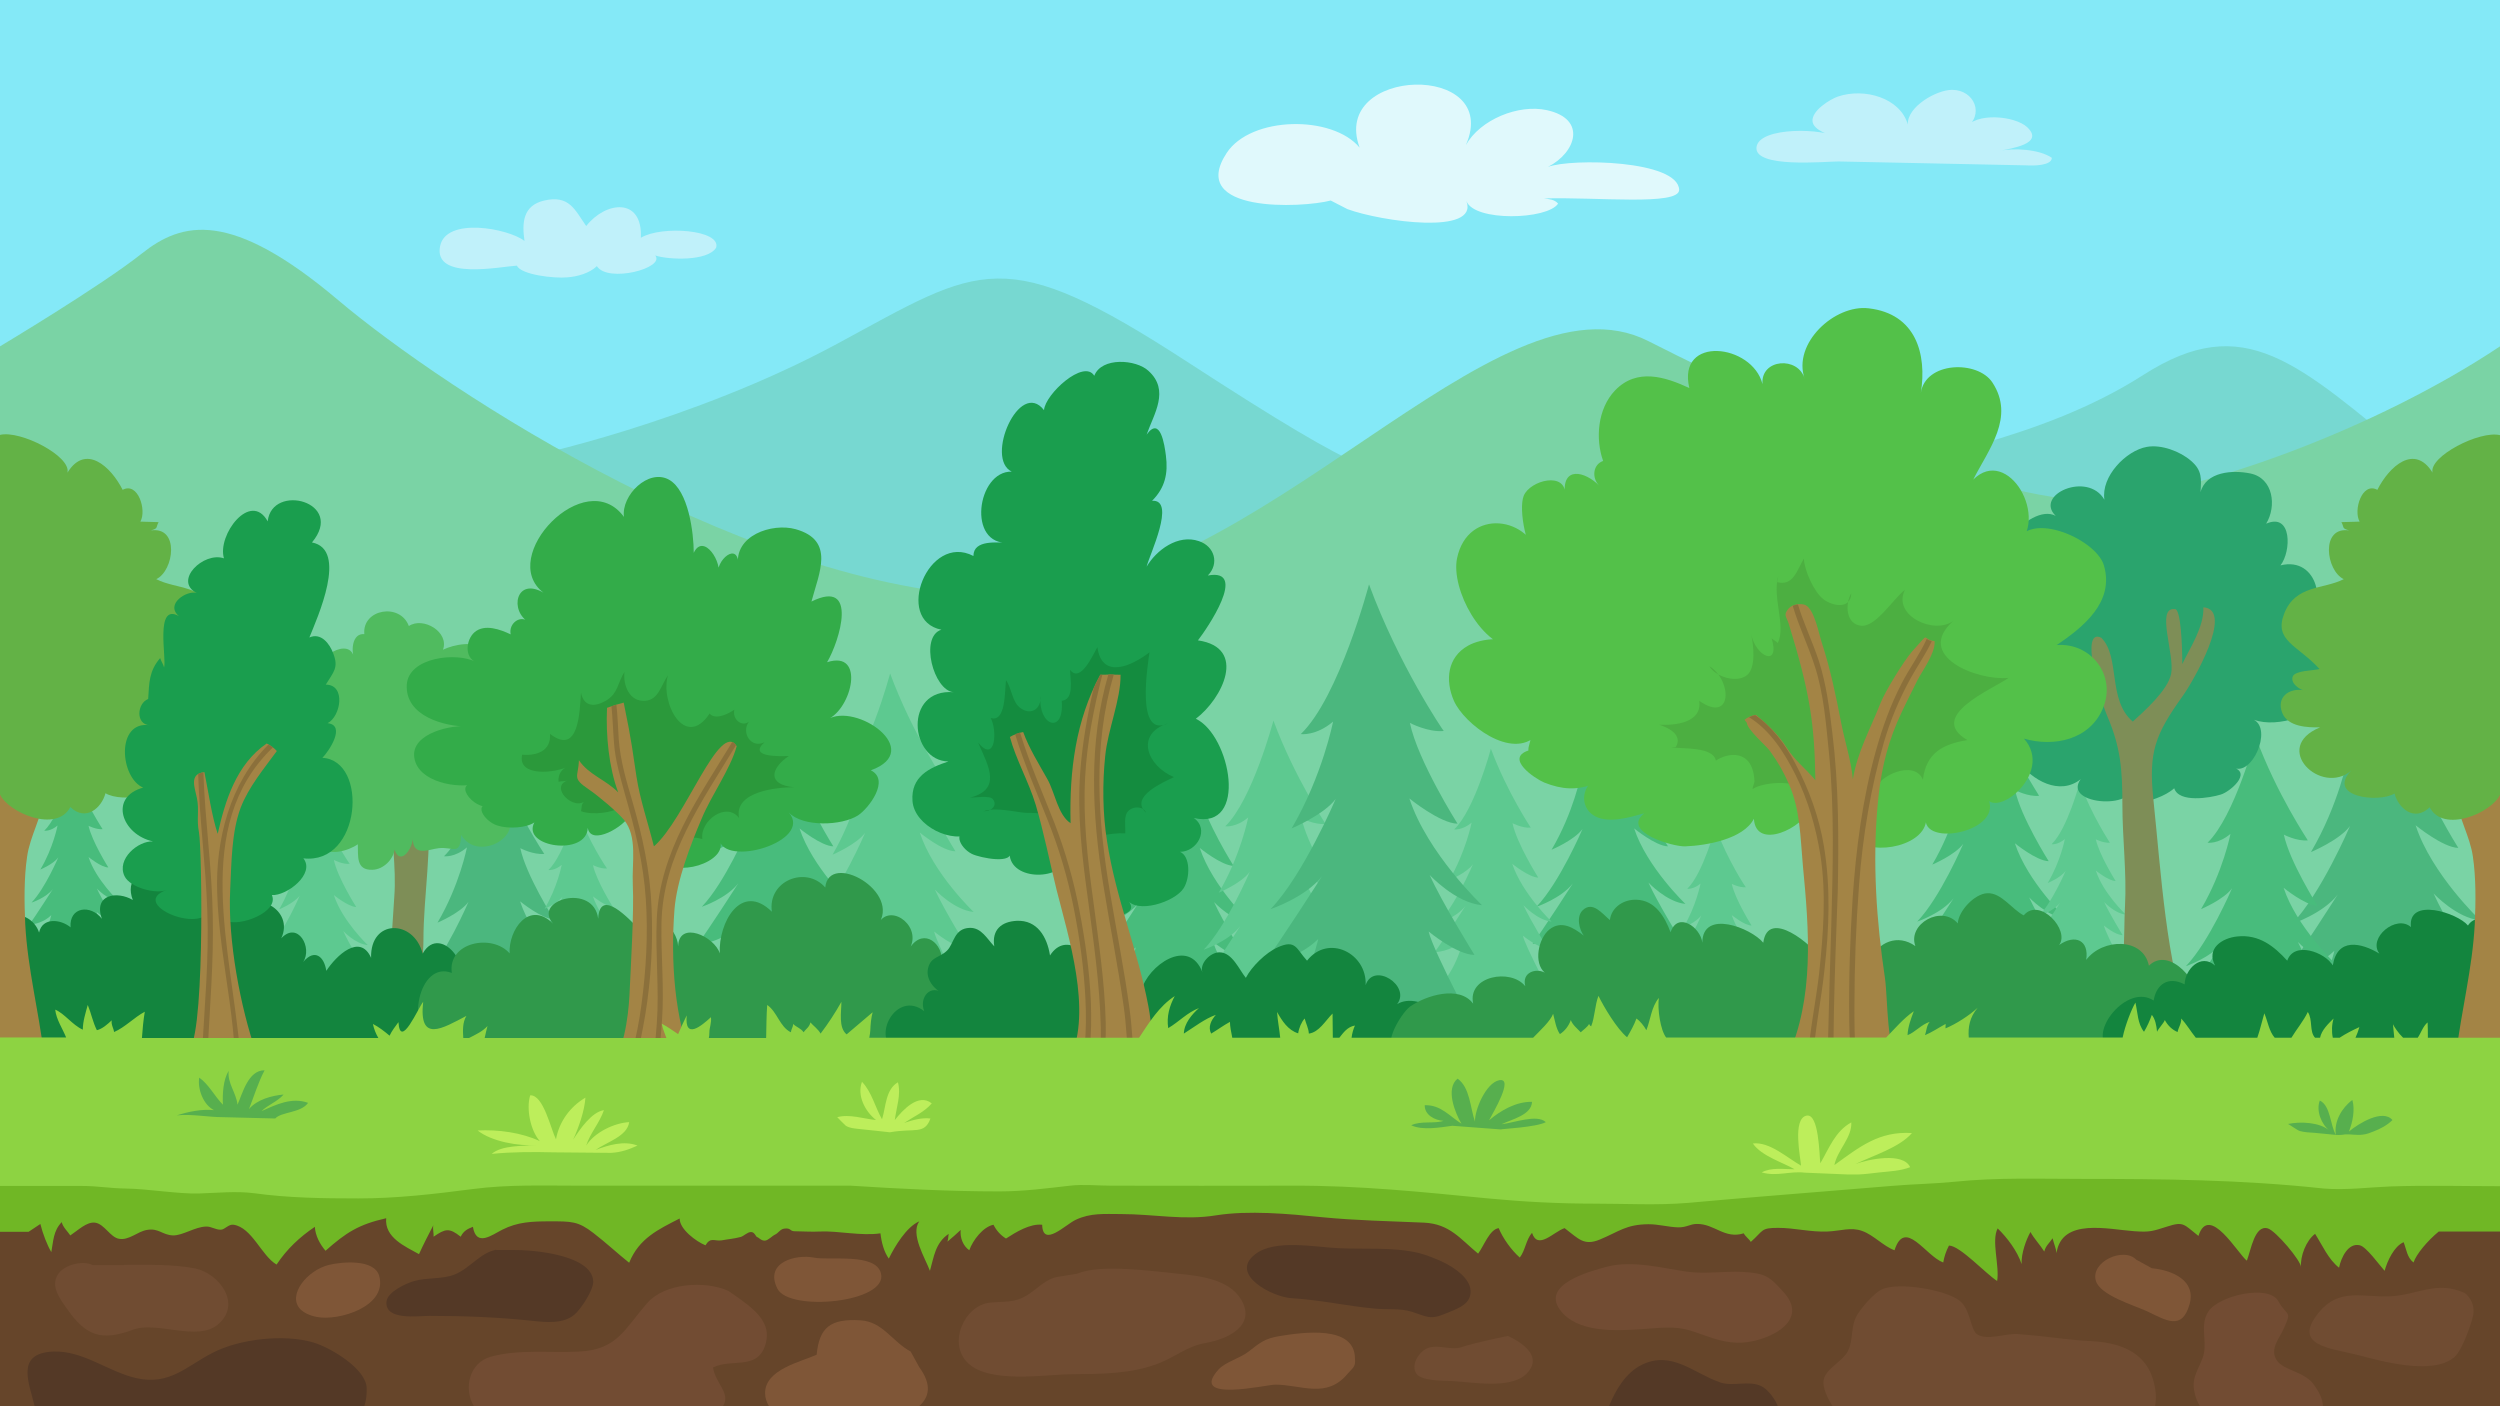 <?xml version="1.0" encoding="utf-8"?>
<!-- Generator: Adobe Illustrator 16.0.0, SVG Export Plug-In . SVG Version: 6.00 Build 0)  -->
<!DOCTYPE svg PUBLIC "-//W3C//DTD SVG 1.1//EN" "http://www.w3.org/Graphics/SVG/1.1/DTD/svg11.dtd">
<svg version="1.1" id="Layer_3" xmlns:x="http://ns.adobe.com/Extensibility/1.0/" xmlns:i="http://ns.adobe.com/AdobeIllustrator/10.0/" xmlns:graph="http://ns.adobe.com/Graphs/1.0/"
	 xmlns="http://www.w3.org/2000/svg" xmlns:xlink="http://www.w3.org/1999/xlink" xmlns:a="http://ns.adobe.com/AdobeSVGViewerExtensions/3.0/"
	 x="0px" y="0px" width="960px" height="540px" viewBox="0 0 960 540" style="enable-background:new 0 0 960 540;"
	 xml:space="preserve">
<rect style="fill:#84E9F7;" width="960" height="540"/>
<g>
	<path style="fill:#E0F9FC;" d="M511,77c-11,2.9-55.1,4.9-40-18.2c9.3-14.3,40.7-14.7,51.1-2.1c-11.5-31.2,54.8-33,40.8-1
		c5.5-9.8,20.2-15.8,31.1-13.4c15.5,3.4,11.2,16.3,0.4,21.8c9.1-3.4,50-2.6,50.4,8.8c0,6.2-31.6,2.7-51.9,3.3c2.1,0.3,4.1,0.4,5.4,2
		c-4.1,6.2-32.2,7-35.2-1c4.9,13.2-32.6,7.9-45.7,3.1L511,77z"/>
	<path style="fill:#C0F1FA;" d="M706,62c-5.2,0-32.5,2.7-31.5-5.5c1-8.1,26.8-7.2,31-3.6c-2.6-1-9.2-2.7-9.5-6.4
		c-0.3-4,6.6-8.3,9.7-9.4c10.2-3.5,24,0.5,26.9,10.7c-0.3-6.9,11.1-13.3,17-13.3c8.6,0,12.7,9.7,5,14.9c3.7-6.4,19.2-5,23.9-0.5
		c6.7,6.4-6.4,8.1-10.9,9.1c5.6-1.3,15.5-0.7,20.3,2.6c0,3-6.9,3.1-9.9,2.9L706,62z"/>
	<path style="fill:#C0F1FA;" d="M198.5,102c-6,0.3-32.2,5.9-29.5-7.5c2.3-11.3,26.1-6.8,32.4-2c-1-7-0.6-13.6,7.6-15.5
		c9.6-2.2,11.7,3.5,16.1,9.8c7.4-9.5,21.7-11.2,21,4.5c7.9-4.8,30.9-3.1,28.9,3.8c-3.2,5.3-18.3,4.7-23.4,3
		c4,4.8-18.2,10.7-22.4,4.1c-2.8,2.7-7.4,4-11.3,4.3C212.8,107,200,105.5,198.5,102L198.5,102z"/>
</g>
<g>
	<path style="fill:#77D8D1;" d="M199.2,176c2.8,0,66.8-14,122.3-44S385,92.9,456,139s75.2,44.7,102.2,48s101.2,10.9,139.1,0
		s86.7-18,125.7-43s59.1-4.7,104.1,32.2l5,222.3l-735.8,2.8L199.2,176z"/>
	<path style="fill:#7AD3A5;" d="M960,540V133c-48,32-115,55.9-152,58.9S692,161,633,131s-149,98-245.3,98S171,150,129.8,115.2
		S70,85,54.4,97.4S0,133,0,133v407H960z"/>
</g>
<g>
	<path style="fill:#4BB77E;" d="M913.9,243.8c0,0-10.2,38.5-23.3,51.2c0,0,5.1,0.7,11-4.3c0,0-3.5,18.3-14.2,36.5c0,0,11-4.6,15-10
		c0,0-11.1,26-22.3,37.6c0,0,12-4,17.6-11.3c0,0-15.1,23.6-19.5,29.3c0,0,10,0.2,18.2-7.7c0,0-5,22.9-19.6,33.2
		c0,0,12.3,7.8,22.1,13l54.5-8.8c0,0-17.9-33.5-19.3-40c0,0,9.5,7.9,15.7,8c0,0-11.3-18.3-15.3-27.4c0,0,8.9,9.5,17.9,10.3
		c0,0-18.7-17.7-24.8-36.5c0,0,10.5,8.6,16.4,8.7c0,0-13.6-21.5-16.3-34.5c0,0,6.2,3.3,11.6,2.8
		C939.3,293.9,924.1,271.4,913.9,243.8z"/>
	<path style="fill:#5DC990;" d="M341.8,258.6c0,0-8.5,32.1-19.5,42.7c0,0,4.3,0.6,9.2-3.6c0,0-3,15.3-11.8,30.5
		c0,0,9.2-3.9,12.5-8.4c0,0-9.2,21.7-18.6,31.4c0,0,10-3.3,14.7-9.4c0,0-12.6,19.7-16.3,24.5c0,0,8.3,0.1,15.2-6.5
		c0,0-4.2,19.1-16.4,27.7c0,0,10.3,6.5,18.5,10.9l45.5-7.3c0,0-14.9-28-16.1-33.4c0,0,8,6.6,13.1,6.7c0,0-9.4-15.2-12.8-22.8
		c0,0,7.4,7.9,14.9,8.6c0,0-15.6-14.8-20.7-30.5c0,0,8.7,7.2,13.7,7.2c0,0-11.4-18-13.6-28.8c0,0,5.2,2.8,9.6,2.3
		C363,300.4,350.3,281.6,341.8,258.6z"/>
	<path style="fill:#48BC7C;" d="M450,267.7c0,0-8.1,30.5-18.5,40.6c0,0,4.1,0.6,8.8-3.4c0,0-2.8,14.5-11.3,28.9c0,0,8.8-3.7,11.9-8
		c0,0-8.8,20.6-17.7,29.9c0,0,9.5-3.2,14-9c0,0-12,18.7-15.5,23.2c0,0,7.9,0.1,14.4-6.1c0,0-4,18.2-15.6,26.3c0,0,9.8,6.2,17.5,10.3
		l43.2-7c0,0-14.2-26.6-15.3-31.7c0,0,7.6,6.3,12.4,6.4c0,0-8.9-14.5-12.1-21.7c0,0,7,7.5,14.2,8.2c0,0-14.8-14.1-19.7-29
		c0,0,8.3,6.8,13,6.9c0,0-10.8-17.1-12.9-27.3c0,0,4.9,2.6,9.2,2.2C470.2,307.5,458.1,289.6,450,267.7z"/>
	<path style="fill:#5DC990;" d="M489,276.7c0,0-8.1,30.5-18.5,40.6c0,0,4.1,0.6,8.8-3.4c0,0-2.8,14.5-11.3,28.9c0,0,8.8-3.7,11.9-8
		c0,0-8.8,20.6-17.7,29.9c0,0,9.5-3.2,14-9c0,0-12,18.7-15.5,23.2c0,0,7.9,0.1,14.4-6.1c0,0-4,18.2-15.6,26.3c0,0,9.8,6.2,17.5,10.3
		l43.2-7c0,0-14.2-26.6-15.3-31.7c0,0,7.6,6.3,12.4,6.4c0,0-8.9-14.5-12.1-21.7c0,0,7,7.5,14.2,8.2c0,0-14.8-14.1-19.7-29
		c0,0,8.3,6.8,13,6.9c0,0-10.8-17.1-12.9-27.3c0,0,4.9,2.6,9.2,2.2C509.2,316.5,497.1,298.6,489,276.7z"/>
	<path style="fill:#48BC7C;" d="M616.8,260.2c0,0-8.1,30.5-18.5,40.6c0,0,4.1,0.6,8.8-3.4c0,0-2.8,14.5-11.3,28.9
		c0,0,8.8-3.7,11.9-8c0,0-8.8,20.6-17.7,29.9c0,0,9.5-3.2,14-9c0,0-12,18.7-15.5,23.2c0,0,7.9,0.1,14.4-6.1c0,0-4,18.2-15.6,26.3
		c0,0,9.8,6.2,17.5,10.3l43.2-7c0,0-14.2-26.6-15.3-31.7c0,0,7.6,6.3,12.4,6.4c0,0-8.9-14.5-12.1-21.7c0,0,7,7.5,14.2,8.2
		c0,0-14.8-14.1-19.7-29c0,0,8.3,6.8,13,6.9c0,0-10.8-17.1-12.9-27.3c0,0,4.9,2.6,9.2,2.2C636.9,300,624.9,282.1,616.8,260.2z"/>
	<path style="fill:#48BC7C;" d="M296.3,260.2c0,0-8.1,30.5-18.5,40.6c0,0,4.1,0.6,8.8-3.4c0,0-2.8,14.5-11.3,28.9
		c0,0,8.8-3.7,11.9-8c0,0-8.8,20.6-17.7,29.9c0,0,9.5-3.2,14-9c0,0-12,18.7-15.5,23.2c0,0,7.9,0.1,14.4-6.1c0,0-4,18.2-15.6,26.3
		c0,0,9.8,6.2,17.5,10.3l43.2-7c0,0-14.2-26.6-15.3-31.7c0,0,7.6,6.3,12.4,6.4c0,0-8.9-14.5-12.1-21.7c0,0,7,7.5,14.2,8.2
		c0,0-14.8-14.1-19.7-29c0,0,8.3,6.8,13,6.9c0,0-10.8-17.1-12.9-27.3c0,0,4.9,2.6,9.2,2.2C316.4,300,304.4,282.1,296.3,260.2z"/>
	<path style="fill:#48BC7C;" d="M763,265.9c0,0-8.1,30.5-18.5,40.6c0,0,4.1,0.6,8.8-3.4c0,0-2.8,14.5-11.3,28.9c0,0,8.8-3.7,11.9-8
		c0,0-8.8,20.6-17.7,29.9c0,0,9.5-3.2,14-9c0,0-12,18.7-15.5,23.2c0,0,7.9,0.1,14.4-6.1c0,0-4,18.2-15.6,26.3c0,0,9.8,6.2,17.5,10.3
		l43.2-7c0,0-14.2-26.6-15.3-31.7c0,0,7.6,6.3,12.4,6.4c0,0-8.9-14.5-12.1-21.7c0,0,7,7.5,14.2,8.2c0,0-14.8-14.1-19.7-29
		c0,0,8.3,6.8,13,6.9c0,0-10.8-17.1-12.9-27.3c0,0,4.9,2.6,9.2,2.2C783.2,305.6,771.1,287.7,763,265.9z"/>
	<path style="fill:#48BC7C;" d="M866.2,283c0,0-8.1,30.5-18.5,40.6c0,0,4.1,0.6,8.8-3.4c0,0-2.8,14.5-11.3,28.9c0,0,8.8-3.7,11.9-8
		c0,0-8.8,20.6-17.7,29.9c0,0,9.5-3.2,14-9c0,0-12,18.7-15.5,23.2c0,0,7.9,0.1,14.4-6.1c0,0-4,18.2-15.6,26.3c0,0,9.8,6.2,17.5,10.3
		l43.2-7c0,0-14.2-26.6-15.3-31.7c0,0,7.6,6.3,12.4,6.4c0,0-8.9-14.5-12.1-21.7c0,0,7,7.5,14.2,8.2c0,0-14.8-14.1-19.7-29
		c0,0,8.3,6.8,13,6.9c0,0-10.8-17.1-12.9-27.3c0,0,4.9,2.6,9.2,2.2C886.3,322.7,874.2,304.9,866.2,283z"/>
	<path style="fill:#4BB77E;" d="M189,288.2c0,0-8.1,30.5-18.5,40.6c0,0,4.1,0.6,8.8-3.4c0,0-2.8,14.5-11.3,28.9c0,0,8.8-3.7,11.9-8
		c0,0-8.8,20.6-17.7,29.9c0,0,9.5-3.2,14-9c0,0-12,18.7-15.5,23.2c0,0,7.9,0.1,14.4-6.1c0,0-4,18.2-15.6,26.3c0,0,9.8,6.2,17.5,10.3
		l43.2-7c0,0-14.2-26.6-15.3-31.7c0,0,7.6,6.3,12.4,6.4c0,0-8.9-14.5-12.1-21.7c0,0,7,7.5,14.2,8.2c0,0-14.8-14.1-19.7-29
		c0,0,8.3,6.8,13,6.9c0,0-10.8-17.1-12.9-27.3c0,0,4.9,2.6,9.2,2.2C209.1,328,197,310.1,189,288.2z"/>
	<path style="fill:#5DC990;" d="M121,305.6c0,0-5.3,20.2-12.2,26.8c0,0,2.7,0.4,5.8-2.3c0,0-1.9,9.6-7.4,19.1c0,0,5.8-2.4,7.9-5.3
		c0,0-5.8,13.6-11.7,19.8c0,0,6.3-2.1,9.2-5.9c0,0-7.9,12.4-10.3,15.4c0,0,5.2,0.1,9.5-4.1c0,0-2.6,12-10.3,17.4
		c0,0,6.5,4.1,11.6,6.8l28.6-4.6c0,0-9.4-17.6-10.1-21c0,0,5,4.1,8.2,4.2c0,0-5.9-9.6-8-14.4c0,0,4.6,5,9.4,5.4c0,0-9.8-9.3-13-19.2
		c0,0,5.5,4.5,8.6,4.6c0,0-7.2-11.3-8.6-18.1c0,0,3.3,1.8,6.1,1.5C134.3,331.9,126.3,320.1,121,305.6z"/>
	<path style="fill:#5DC990;" d="M572.5,287.5c0,0-6.2,23.4-14.1,31c0,0,3.1,0.4,6.7-2.6c0,0-2.2,11.1-8.6,22.1c0,0,6.7-2.8,9.1-6.1
		c0,0-6.7,15.8-13.5,22.8c0,0,7.3-2.4,10.7-6.9c0,0-9.2,14.3-11.9,17.8c0,0,6.1,0.1,11-4.7c0,0-3,13.9-11.9,20.1
		c0,0,7.5,4.7,13.4,7.9l33.1-5.3c0,0-10.9-20.3-11.7-24.3c0,0,5.8,4.8,9.5,4.9c0,0-6.8-11.1-9.3-16.6c0,0,5.4,5.8,10.8,6.3
		c0,0-11.3-10.8-15.1-22.2c0,0,6.4,5.2,10,5.3c0,0-8.3-13.1-9.9-20.9c0,0,3.8,2,7,1.7C587.9,317.9,578.7,304.2,572.5,287.5z"/>
	<path style="fill:#5DC990;" d="M658.7,317.6c0,0-4.7,17.8-10.8,23.7c0,0,2.4,0.3,5.1-2c0,0-1.6,8.5-6.6,16.9c0,0,5.1-2.1,6.9-4.7
		c0,0-5.1,12-10.3,17.4c0,0,5.6-1.8,8.2-5.2c0,0-7,10.9-9,13.6c0,0,4.6,0.1,8.4-3.6c0,0-2.3,10.6-9.1,15.4c0,0,5.7,3.6,10.2,6
		l25.3-4.1c0,0-8.3-15.5-8.9-18.5c0,0,4.4,3.7,7.2,3.7c0,0-5.2-8.5-7.1-12.7c0,0,4.1,4.4,8.3,4.8c0,0-8.7-8.2-11.5-16.9
		c0,0,4.9,4,7.6,4c0,0-6.3-10-7.6-16c0,0,2.9,1.5,5.4,1.3C670.4,340.8,663.4,330.4,658.7,317.6z"/>
	<path style="fill:#5DC990;" d="M221.4,310.4c0,0-4.7,17.8-10.8,23.7c0,0,2.4,0.3,5.1-2c0,0-1.6,8.5-6.6,16.9c0,0,5.1-2.1,6.9-4.7
		c0,0-5.1,12-10.3,17.4c0,0,5.6-1.8,8.2-5.2c0,0-7,10.9-9,13.6c0,0,4.6,0.1,8.4-3.6c0,0-2.3,10.6-9.1,15.4c0,0,5.7,3.6,10.2,6
		l25.3-4.1c0,0-8.3-15.5-8.9-18.5c0,0,4.4,3.7,7.2,3.7c0,0-5.2-8.5-7.1-12.7c0,0,4.1,4.4,8.3,4.8c0,0-8.7-8.2-11.5-16.9
		c0,0,4.9,4,7.6,4c0,0-6.3-10-7.6-16c0,0,2.9,1.5,5.4,1.3C233.1,333.6,226,323.2,221.4,310.4z"/>
	<path style="fill:#5DC990;" d="M798.6,300.5c0,0-4.7,17.8-10.8,23.7c0,0,2.4,0.3,5.1-2c0,0-1.6,8.5-6.6,16.9c0,0,5.1-2.1,6.9-4.7
		c0,0-5.1,12-10.3,17.4c0,0,5.6-1.8,8.2-5.2c0,0-7,10.9-9,13.6c0,0,4.6,0.1,8.4-3.6c0,0-2.3,10.6-9.1,15.4c0,0,5.7,3.6,10.2,6
		l25.2-4.1c0,0-8.3-15.5-8.9-18.5c0,0,4.4,3.7,7.2,3.7c0,0-5.2-8.5-7.1-12.7c0,0,4.1,4.4,8.3,4.8c0,0-8.7-8.2-11.5-16.9
		c0,0,4.9,4,7.6,4c0,0-6.3-10-7.6-16c0,0,2.9,1.5,5.4,1.3C810.3,323.7,803.3,313.3,798.6,300.5z"/>
	<path style="fill:#48BC7C;" d="M27.8,295.3c0,0-4.7,17.8-10.8,23.7c0,0,2.4,0.3,5.1-2c0,0-1.6,8.5-6.6,16.9c0,0,5.1-2.1,6.9-4.7
		c0,0-5.1,12-10.3,17.4c0,0,5.6-1.8,8.2-5.2c0,0-7,10.9-9,13.6c0,0,4.6,0.1,8.4-3.6c0,0-2.3,10.6-9.1,15.4c0,0,5.7,3.6,10.2,6
		l25.2-4.1c0,0-8.3-15.5-8.9-18.5c0,0,4.4,3.7,7.2,3.7c0,0-5.2-8.5-7.1-12.7c0,0,4.1,4.4,8.3,4.8c0,0-8.7-8.2-11.5-16.9
		c0,0,4.9,4,7.6,4c0,0-6.3-10-7.6-16c0,0,2.9,1.5,5.4,1.3C39.5,318.5,32.5,308,27.8,295.3z"/>
	<path style="fill:#4BB77E;" d="M525.7,224.4c0,0-11.4,43.2-26.2,57.5c0,0,5.8,0.8,12.4-4.8c0,0-4,20.6-15.9,41
		c0,0,12.4-5.2,16.9-11.3c0,0-12.4,29.2-25,42.3c0,0,13.5-4.5,19.8-12.7c0,0-17,26.5-21.9,32.9c0,0,11.2,0.2,20.4-8.7
		c0,0-5.6,25.7-22,37.3c0,0,13.8,8.8,24.8,14.6l61.2-9.9c0,0-20.1-37.6-21.6-44.9c0,0,10.7,8.9,17.6,9c0,0-12.7-20.5-17.2-30.7
		c0,0,9.9,10.7,20.1,11.6c0,0-21-19.9-27.9-41c0,0,11.8,9.6,18.5,9.7c0,0-15.3-24.2-18.3-38.7c0,0,7,3.7,13,3.1
		C554.2,280.6,537.1,255.4,525.7,224.4z"/>
</g>
<g>
	<path style="fill:#7E8E57;" d="M143.9,397.5c4.3-8.6,3-19.5,5.1-29c1.7-7.8,1.8-16.1,2.4-24c0.9-11.8-1.4-23.1-0.7-34.9
		c4.6-0.2,8.7-1.2,13.3-1c2.1,17.1-1.4,35.2-1.4,52.5c0,11-4.3,31.4,3,39.9L143.9,397.5z"/>
	<path style="fill:#50BB5F;" d="M125,316.5c-2.9-0.8-4.2,5.7-2.5,8.1c3.2,4.6,11.4,2.1,14.9-0.4c0.2,4.5-0.8,10,5.6,9.8
		c4.3-0.1,8.1-4.1,8.5-7.8c2.2,6.8,7.4-0.8,7-5c-0.3,8.3,6.1,4.9,10,4.5c5.6-0.6,8.2,3.1,8.6-5.1c6.5,11.1,26.1-0.5,16-9.5
		c3-2.3,5.1-6.1,4-10c-1.5-5.2-6.5-5.4-9.5-8.4c11.3-5,10-19.6-1.9-22.1c2.9-2,7.8-11.3,0.5-9.5c5.2-0.8,3.5-9.5,0.3-11.9
		c-4.2-3.2-12.1-1.8-16.4,0.3c2.5-6.8-7.6-12.8-13.1-9.1c-3.4-9.1-18-6.5-17.1,3.1c-4.7-0.4-5.1,6.3-3.9,9.4
		c-1.3-9.2-16,0.4-12.2,4.7c-5.2-0.1-11.2-0.1-14,5.1c-3.4,6.5,0.8,14.9,5.5,19.3c-12.9,1.4,3.8,14.1,5.6,18.1
		c-4.6,1.2-12.2,7.4-3.6,10.5c-2.8-0.1-8.7,3-3.8,5L125,316.5z"/>
</g>
<g>
	<path style="fill:#2AA46D;" d="M818,300c5.2,11.3-26.6,9.5-19-0.8c-16,12.8-42.7-22.8-19.5-29.6c-8.2-2.8-2.3-19.6,2.4-23.5
		c-6.3-2.9-16.2-3.4-18.3-11.7c-1.7-6.5,3.5-15.1,10.5-15c-15.6-1.3,5.1-26.8,15.3-21.3c-8.4-8.1,12.3-17.3,18.7-6.2
		c-1.4-8.9,8.3-18.9,16.3-20.3c5.5-1,12.8,1.7,17,5.4c4.3,3.7,3.9,6.9,3.6,12c2.1-7.9,12.3-8.6,19.1-7.2c8.9,1.8,10.2,12.6,6.1,19.3
		c10-4.4,9.7,10.7,5.5,16c14.4-3.6,18.8,16,8.5,23.6c10.8-2.2,14.3,18.5,10.8,25c-4.8,8.9-20.3,14-29.5,10.7
		c7.2,3.8-0.9,22.1-7.9,18.3c7.2,2.2-1.4,9.4-4.8,10.4c-4.1,1.3-16.1,3.3-17.9-2.4c0,0-4.1,3.9-12.1,5.2L818,300z"/>
	<path style="fill:#7E8E57;" d="M811,385c5.5-7.8,4.4-26.7,5-37c0.7-12.9-1-25.9-1-39c0-13.6-0.7-22.1-5.8-34
		c-3.1-7.4-10.6-34.2-2.3-30.1c7.4,7.4,2.3,23.9,12.1,32.2c4.2-3.9,13.4-11.9,14.7-18.3c1.5-7.3-5.9-25.6,1.3-24.9
		c2.5-0.7,3,14.5,3,21.1c2.8-6,8.4-14.2,8.1-21.8c12.1,0.9-4.2,28.9-7.9,34c-10.7,15-13.2,21.5-11.3,39.8c3,28.7,4.9,62.7,14,87
		l3.4,7h-39.8L811,385z"/>
</g>
<g>
	<path style="fill:#13853E;" d="M3.7,352.3c4.3-2.4,9.8,1,11.3,5.8c1.3-6,8.4-5.1,12.1-2c-0.6-7.9,7.7-8.9,12-3.3
		c-3.3-9.5,6-10.7,11.9-7.2c-5.9-15.4,22.7-18.2,27.5-4.1c7.7-5.9,13.6,1.1,13.2,9.3c5.8-9.8,21.5-1.5,16.3,9.5
		c6.4-6.8,12.1,3.7,8.4,9.1c4.5-5.3,8.1-2,8.9,3.4c3.8-5.8,12.9-14.6,17.2-5c-0.4-15,16.4-14.9,19.8-1.6
		c6.9-12.5,22.1,7.5,10.9,14.8c1.1-9.6,24.7,1.9,17.2,11.2c9.1-12.9,12.9,18,3.4,12.2l-183.1,2.6L3.7,352.3z"/>
	<path style="fill:#30994B;" d="M166.3,400.7c-10.7-5.7-5.6-32,7.2-27.1c-1.7-11.8,15.5-15.2,22.2-7.5c-0.5-8.9,7.4-20.6,16.7-11.4
		c-8.2-9.2,15.6-15.8,17.3-1.9c0.6-12.5,12.4,0.8,15.2,3.4c6-7.5,15.2-0.1,15.5,7.2c0.3-10.1,14-3.8,16,2.7
		c-0.6-11.8,8.2-27.6,20-16c-1.7-11.9,13.1-17.8,20.5-9.3c1.3-14.2,30,1.7,20,14.7c3.8-9.3,16.7-0.8,12.8,8c5.2-7.2,12.5-1.1,12,6
		c10.8-3.1,14.9,11.2,10,18.8c11.8-1.3,11.6,17.5,3.3,17.5L166.3,400.7z"/>
	<path style="fill:#13853E;" d="M344.3,403.7c-10.2-5-0.1-23.9,10.6-15.4c-2.1-5.3,2.5-10.7,7.4-6.7c-3.5-1.5-7-5.6-5.9-9.9
		c1.1-4.4,4.5-3.9,7.3-6.7c2.7-2.7,2.6-8.5,8.7-8.7c4.5-0.1,6.6,4.2,9.4,7.1c-1-6.4,2.8-9.5,8.6-9.8c7.9-0.4,11.7,6.2,12.8,13.3
		c6.3-9.8,17-0.1,17.4,8.7c3.8-9.9,14.5-0.1,17.7,4.7c2.4-9.4,18.2-20.8,23.5-6.8c-1.4-3.2,2.8-7.9,6.6-7.8c4.8,0.1,7.4,6.6,10,9.8
		c2.2-4.3,7.7-9.7,12.2-11.7c7-3.2,7.1,0.5,11.3,5.1c8.2-10.4,23.1-2.8,22.5,9.4c3-9.1,17.5,0.2,12.1,7.3c8.6-5.4,26.3,7.6,15.5,15
		c4.8-4.5,9.1,5,3.7,4.6L344.3,403.7z"/>
	<path style="fill:#30994B;" d="M539,403c-10.8,2-1-14.1,2.5-16.5c6-4.2,18.8-8.3,24.2-1.1c-2.3-10.6,14.4-13.7,20-6.7
		c-1.4-5.5,4.3-7,7.5-5.2c-4.4-3.7-2.5-13.2,1.8-16.6c4.6-3.6,9.2-0.7,13.2,2.4c-1.8-2.3-3-7.4-0.4-9.8c3.8-3.6,7.4,1.3,10.4,3.8
		c0.6-5,5.4-8,10.2-7.8c7.2,0.2,10.9,6.6,13.1,12.5c2.7-8.1,11.5-2,12.2,4c0-13,18.7-5.7,23.4,0c1.8-13.6,19.2,1.2,22.1,6.1
		c5.1-7.1,12.9-2.7,19,0.7c2.9-7.1,10.6-10.3,17.3-5.5c-3.1-8.5,10.1-16,16.3-8.7c0.2-4.7,6.4-11.4,11.3-11.6
		c5.4-0.3,9.5,6.2,14,8.5c6.1-7.2,17.9,5.7,13.6,11.4c6.1-4.3,11.6-1.9,10.4,5.7c6.2-8.3,21.9-8.8,24.1,2.3c0,0.5,0,0.5-0.1,0
		c8-8,20.3,6.8,19.4,15.3l-3.1,18L539,403z"/>
	<path style="fill:#13853E;" d="M809.7,402.3c-8-5.5,7-24.9,17.3-18.1c1-6.2,5.6-9.5,11.9-6.2c0.1-5.8,6.3-12.1,11.7-7.2
		c0.2,0.3,0.2,0.3,0,0c-3.5-6.5,2.6-10.6,8.5-11.2c8.4-0.9,14.2,3.8,19.2,9.3c2.6-7.6,14.4-3.3,17.5,1.8c1.7-10.7,10.8-8.8,17.9-4.5
		c-4.6-6,6.5-15.2,12.1-10.2c-1.3-11.7,18-5.4,21.9-0.6c1.8-2.9,5.6-3.5,7.8-0.9c-0.6,0.6-1.2,0.1-1.8,0.5l-3.8,51.9L809.7,402.3z"
		/>
</g>
<g>
	<path style="fill:#A38445;" d="M16.8,305.4c-5.7-2.9-9.4-8.8-16.8-11.3v109.3c5.6,0.4,11.1,0.9,16.8,1c-1.9-16-6.2-32.5-7.1-49.4
		c-0.4-8.5-0.5-17.9,0.7-26c1.1-8,5.8-15.4,6.6-23.6C16.9,305.4,16.8,305.4,16.8,305.4z"/>
	<path style="fill:#63B246;" d="M75.6,265c0.9-0.1,5-2.4,4-5.2c-0.9-2.4-8.3-2.3-10.3-2.9c8.4-9.2,17.6-10.8,13.6-21.2
		c-4.3-11.2-15.1-9.3-22.9-13.3c6.9-3.3,9-20.4-2.1-18.7c3-0.9,1.8-1,3-3.2c-2.3-0.1-4.7-0.1-7-0.2c2.5-4.3-0.9-15.4-6.8-12.2
		c-4.6-9.1-14.3-17.8-21.2-6.6C27.4,175.2,7.8,165.1,0,167v138.1c3.3,7,21.8,14.9,27,4.8c6,5.8,12.1,0.2,13.5-5.3
		c6.2,3.8,26.3,1.2,16.6-8.8c11.6,9.9,30.9-8.8,12-16.6c4.9,0.1,12.3-0.2,14.5-5.5C86,267.7,81,264.2,75.6,265z"/>
</g>
<g>
	<path style="fill:#A38445;" d="M943.2,305.4c5.7-2.9,9.4-8.8,16.8-11.3v109.3c-5.6,0.4-11.1,0.9-16.8,1c1.9-16,6.2-32.5,7.1-49.4
		c0.4-8.5,0.5-17.9-0.7-26c-1.1-8-5.8-15.4-6.6-23.6C943.1,305.4,943.2,305.4,943.2,305.4z"/>
	<path style="fill:#63B246;" d="M884.4,265c-0.9-0.1-5-2.4-4-5.2c0.9-2.4,8.3-2.3,10.3-2.9c-8.4-9.2-17.6-10.8-13.6-21.2
		c4.3-11.2,15.1-9.3,22.9-13.3c-6.9-3.3-9-20.4,2.1-18.7c-3-0.9-1.8-1-3-3.2c2.3-0.1,4.7-0.1,7-0.2c-2.5-4.3,0.9-15.4,6.8-12.2
		c4.6-9.1,14.3-17.8,21.2-6.6c-1.5-6.2,18.1-16.3,25.9-14.4v138.1c-3.3,7-21.8,14.9-27,4.8c-6,5.8-12.1,0.2-13.5-5.3
		c-6.2,3.8-26.3,1.2-16.6-8.8c-11.6,9.9-30.9-8.8-12-16.6c-4.9,0.1-12.3-0.2-14.5-5.5C874,267.7,879,264.2,884.4,265z"/>
</g>
<g>
	<path style="fill:#1A9E4E;" d="M81,345.7c2,15.7-33.3,1.7-16.9-4c-4,1.8-14.2-0.8-16.3-5.3c-3.1-6.5,5.2-13.6,11-13.3
		c-11.9-2.5-17.3-17-3.7-20.7c0.5,0,0.5,0,0,0.1c-9.1-3.7-10.7-25.9,2.4-24c-5.5-0.3-4.9-8.4-0.6-10.1c0.4-6.2,0.3-10.7,4.6-15.7
		c0.3,1.1,1.3,2.5,1.5,3.6c1.1-3-3.7-25.1,5.7-19.7c-5.4-4.6,3-10,6.8-8.9c-9-4.7,2.7-16,10.5-13.3c-2.7-8.9,10.2-26.1,16.8-14.2
		c1.6-14.9,30-7.5,17,8.1c14,2.7,2,29-1,36.5c4.4-2,7.8,2.3,9.2,6.2c2.1,5.4,0.1,7-2.9,11.9c7.8,0,5.8,12.2,0.7,14.8
		c7.2,0.8,0.5,10.8-2,13.3c17.8,1,14.9,41.2-7.3,38.6c4.7,6-6.5,14.5-12.1,14.1c2.9,6.5-12.4,12.3-17.4,9.9L81,345.7z"/>
	<g>
		<path style="fill:#A38445;" d="M91.7,404.3c-0.4,0.3,7.7,1.3,6.7,0c-6.1-17.5-11-43.4-10-62.7c0.5-10.4,0.5-22,4-31.4
			c3-7.9,9-15.1,13.9-21.8c-0.8-1-2.7-2.4-3.9-2.9c-11.7,8-16,22.2-18.8,34.7c-2.3-6.9-3.6-16.3-5.1-23.7c-6.1,0.6-3.6,6.2-2.9,9.9
			c1,4.8-0.2,8.2,0.8,13.2c1.2,6,2.4,84.2-4.7,84L91.7,404.3z"/>
		<g>
			<path style="fill:#8B703B;" d="M83.4,342.9c0.4,13.8,2.8,27.6,4.7,41.3c0.9,6.7,1.7,13.4,2.1,20.1l1.5,0
				c-0.1,0.1,0.1,0.1,0.5,0.2c-3.2-39.4-18.9-87.3,12.6-117.5c-0.6-0.4-1.1-0.8-1.7-1.1C88.3,300.6,82.7,322.5,83.4,342.9z"/>
			<path style="fill:#8B703B;" d="M79.7,403.9c0.9-17.4,2.4-34.8,2-52.3c-0.3-18.4-3-36.6-3.6-55c-0.8,0.1-1.5,0.3-2,0.6
				c0.5,17.5,2.9,34.9,3.5,52.4c0.7,18.1-1,36.2-2,54.2L79.7,403.9z"/>
		</g>
	</g>
</g>
<g>
	<path style="fill:#33AC49;" d="M241.7,313c-1.6,4.2-14.8,12.1-16,4.9c-0.4,11-25.6,7.5-20.5-2.1c-3,2.1-9.8,2.6-14.2,1.2
		c-5.2-1.6-10.1-9.4-1.2-8c-6.5,4.1-17-9-7-8c-6.9,1.9-22.2-0.5-23.7-10c-1.5-9.6,15-12.9,20.6-12c-8.9,0-24.1-3.9-23.5-16
		c0.6-10.7,19.3-12.7,26.5-8.8c-4.4-1.8-3.8-8.5-0.5-11.4c3.9-3.4,10.1-1,13.9,0.8c-0.9-4.4,4.1-7.9,7.2-4.5
		c-7.9-4.4-5.2-17.7,5.4-11.5c-17.9-13.7,16.1-49.4,30.9-29.1c-1.1-8.3,9.4-18.7,17.3-14.3c7.5,4.2,9.5,20.5,9.5,28.1
		c3.7-7.9,11.4,3.8,9.3,9.2c-1.3-6.5,8.3-14.2,7.8-4c-1.9-11.9,13-16.8,22-14.3c15.3,4.3,9,16.8,6.1,27.8c18.1-9,10.9,15,6,23.3
		c14.8-4.8,9.6,17.9,0.1,22c11-6.8,37.7,11.9,16.7,19.5c7.5,3.7-0.8,14.6-4.9,17.3c-6.2,4-21.2,4.6-26.6-1.1
		c9.6,11.1-25.4,21.5-26.8,10c5,9.2-19.2,15.9-20.6,7.1L241.7,313z"/>
	<path style="fill:#2B993B;" d="M237.7,310.3c-2.6,1.6-10,2.9-14.6,1.2c0.5-2.2-0.2-2.7,2-4.3c-4.5,4.8-14.6-5.2-6.9-7.6
		c-1.2,0.5-2.6,0.3-3.7,0.6c-0.3-2.8,1.1-5,3.7-5.9c-4.6,2.5-19.6,4.3-17.7-4.5c5.5,0.5,11.2-1.4,10.7-8
		c11.1,8.6,11.4-8.5,11.9-15.8c1.2,5.7,5.5,5.4,9.5,3.1c4.8-2.8,4.5-6.8,7.2-11.1c-0.6,5.1,1.9,11.6,8,11.1c5.1-0.4,6-5.9,8.7-9.8
		c-3.1,10.4,6.5,28.9,16,14.7c2,2.5,6.8,0.4,9.5-1.5c0.2-0.3,0.2-0.3,0,0c-0.9,3.7,2.9,6.8,5.6,4.6c-3.1,4.2,0.8,10.5,6,7.9
		c-6.6,5.9,6,5.4,9.3,5.3c-6.9,4.7-8.5,11,2,12c-6.6,0-23.1,1.6-21.1,11.8c-4.9-6.4-15.1,1.1-14.1,8.1c-5-1.5-10,0-13.2,4.1l-6,6.8
		L237.7,310.3z"/>
	<g>
		<path style="fill:#A38445;" d="M233,409.9c6.5-3.8,8.3-20,8.7-27.5c0.5-10.9,1.8-32.2,1.3-42.7c-0.4-8.5,1.9-18.4-3.4-24.9
			c-2.6-3.1-10-9.3-13.4-11.6c-6.8-4.6-4.1-4.6-3.9-11.3c3.7,5.6,10.5,7.6,15.1,12.4c-3.6-9.6-4.8-22-4.3-32.5
			c2.1-0.8,4.4-1.5,6.4-2c3.3,15.9,3.5,19.5,4.9,28.4c1.4,9,4.4,17.6,6.7,26.8c11.9-10.2,25.2-48.6,31.8-38.5
			c-2.4,8.8-9.7,18.8-13.4,27.7c-4.4,10.3-9.6,23.9-10.5,35c-1.5,19.7-0.1,42,7.3,59.8c0.2,0.4,1.1,1.4,0.7,0.6L233,409.9z"/>
		<g>
			<path style="fill:#8B703B;" d="M281.2,284.9c-13,21.4-27.9,42.1-29,68c-0.6,13.5,1,26.9,0,40.3c-0.4,5.1-1.1,10.9-0.9,16.5l1.9,0
				c-0.2-6,0.7-12.4,1-17.7c0.9-12.4-0.4-24.8-0.2-37.2c0.4-26.1,15.6-47.1,28.6-68.6C282.3,285.6,281.8,285.1,281.2,284.9z"/>
			<path style="fill:#8B703B;" d="M243.7,408.6c1.8-6.2,3-12.6,4.1-19c2.2-13.5,3-27.3,2.4-41c-0.5-14-3.5-27.6-7.4-41
				c-2.3-7.8-4.6-15.6-5.2-23.7c-0.3-4.4-0.4-8.9-0.9-13.3c-0.6,0.2-1.3,0.4-1.9,0.6c0.5,4.8,0.6,9.6,1,14.4
				c0.5,6.5,2.4,12.8,4.1,19.1c3.9,13.5,7.2,26.7,8.1,40.7c0.9,13.5,0.1,27.1-1.7,40.5c-0.8,6.1-2,12.1-3.5,18.1
				c-0.4,1.5-0.8,3.7-1.4,5.9l1.9,0C243.4,409.4,243.6,409,243.7,408.6z"/>
		</g>
	</g>
</g>
<g>
	<path style="fill:#1A9E4E;" d="M409.7,329.7c-2.4,8.8-23.1,8.6-22-3.1c2.2,5.6-11.5,2.8-14.5,1.3c-5-2.5-7.9-9.9,0.5-8
		c-7.9,4.4-22.6-2.7-23.3-12.3c-0.7-9.4,6.5-12.8,13.8-15.2c-14.8-0.2-17.4-28.1,2-26.6c-7.7-0.6-13.2-21.3-4.7-24
		c-18.3-3.6-5.1-37.4,12.3-28.3c0-6.4,9.2-5.1,13.7-5.1c-16.3,1.3-12.4-27.6,1-27.3c-10.4-5,3-35.8,12.4-23.6
		c0.4-6.1,15.3-19.8,19.3-13.2c2.8-7.3,16.1-6.3,20.8-1.9c8.3,7.5,2.1,16.5-0.7,24.5c5.3-7.4,6.9,4.1,7.4,8
		c0.9,6.9-0.3,12.4-5.3,17.4c9.4-0.6-1.1,21-2.1,25.3c3.7-6.3,12-12.6,20.1-9.8c6,2,7.9,8.6,3.4,13.2c15.8-3-0.5,20.7-3.8,24.9
		c19.2,2.8,9.3,22.5-0.8,30.1c13.3,6.3,20.4,43.1-0.8,38.1c6.2,4.3,1.3,13-5.3,13c4,1.6,4,9.9,1.4,14c-3.4,5.3-18.2,10.1-21.9,4.1
		c7.7,7.7-12.2,7.3-14.1,7.3L409.7,329.7z"/>
	<path style="fill:#148C3F;" d="M402.3,318.3c0.2-7.5-4.5-5.8-8.8-6.2c-4.4-0.4-11.2-2.2-15.8-0.6c2.5,0.2,5.7-2,3.5-4.7
		c-1.2-1.4-6.8-0.5-8.7-0.5c12.2-3.2,7.2-11.9,3.1-21.1c6.8,8.1,7.4-4.9,4.8-9.5c5.9,1.9,5.4-10.5,5.9-14.5c2.2,3,2.3,8.1,5.3,10.5
		c4.2,3.3,8.3,0.6,8-4.5c-1.2,11.5,9.2,15.2,8.1,1.9c4.9-0.5,3.3-8.1,3.2-11.9c4,5.3,8.8-5.8,10.5-8.7c1.7,12.5,13.1,7.3,20,2
		c-0.6,4.6-5.5,33.5,7.2,27.2c-13,4.2-8,16.5,2.2,20.7c-3.6,1.8-17.4,7.5-10.7,13.7c-0.9-2.3-4.5-2.8-6.7-0.8
		c-2.1,1.9-1.1,6.1-1.3,8.7c-5.4-0.3-15.9,1.4-17.2,6.1L402.3,318.3z"/>
	<g>
		<path style="fill:#A38445;" d="M411,406.3c8.4-18.2-0.7-46.5-5.3-64.7c-2.7-10.9-4.8-21.8-8-32.6c-2.7-8.9-7.6-17.4-9.9-26
			c1.2-0.8,3.7-1.7,5.1-1.9c2.3,6.3,6,12.2,9.3,18.1c2.9,5.1,4,13.7,8.9,16.9c-0.5-20.3,2-39.5,11.4-57c2.6-0.1,5.2-0.1,7.8,0
			c0.1,9.6-4.9,21-5.9,31.2c-1.1,10.5-1,22.1,0.7,32.7c3.3,21.8,11.9,42.1,15.9,63.5c1.2,6.5,2,15.2,1.5,21.9L411,406.3z"/>
		<g>
			<path style="fill:#8B703B;" d="M415.9,406.6l2,0.1c0.2-1.2,0.4-2.4,0.5-3.6c0.7-6.1,0.7-12.2,0.5-18.3
				c-0.5-11.6-2.1-23.2-4.3-34.7c-2.2-11.7-5.4-22.9-9.7-34.1c-4.5-11.5-9.6-22.9-13.2-34.7c-0.6,0.2-1.3,0.4-1.9,0.6
				c3.4,11.2,8.2,22.1,12.5,33c4.4,11,7.7,22.1,10,33.7c2.3,11.5,3.9,23.1,4.5,34.8c0.3,6.2,0.3,12.3-0.3,18.5
				C416.4,403.5,416.2,405.1,415.9,406.6z"/>
			<path style="fill:#8B703B;" d="M433.8,387.8c-2-15-5-29.9-7.5-44.8c-4.8-28.2-6.7-56.5,1.4-84c-0.7,0-1.4,0-2.1,0
				c-7.7,26.5-6.3,53.7-1.9,81c2.5,15.5,5.6,30.9,7.8,46.5c1,6.8,1.2,14.1,2,21.2l2.1,0.1C434.9,401.2,434.7,394.2,433.8,387.8z"/>
			<path style="fill:#8B703B;" d="M424.1,407.2c0.4-4.9,0.6-9.7,0.5-14.7c-0.4-15.4-2.7-30.8-4.7-46c-2.2-16-4.1-31.9-3.2-48.1
				c0.7-13.3,3.3-26.4,6.6-39.3c-0.3,0-0.6,0-0.8,0c-0.9,1.7-1.7,3.3-2.5,5c-2.5,10.7-4.4,21.5-5.2,32.5
				c-1.2,16.2,0.7,32.2,2.9,48.2c2.2,16.5,4.6,32.9,5,49.6c0.1,4.2-0.1,8.4-0.5,12.6L424.1,407.2z"/>
		</g>
	</g>
</g>
<g>
	<path style="fill:#53C149;" d="M695,310.3c-2.2,7.5-20.8,16.5-21.5,4.1c-4,7.8-18.2,10.3-26.4,10.6c-4.5,0.2-24.7-5.5-15.7-12.7
		c-5.4,1.5-14.3,4.3-19.6,0.7c-5-3.3-4.5-10.5,0.6-13.8c-0.1,0.4-0.2,1.3-0.2,1.7c-6.6,2.7-12.4,2.3-19.2-0.4
		c-3.6-1.5-15.2-9.3-6.1-12.3c-0.1-1.8,0.9-3.3,0.9-5.1c0.8-0.2,1.5-0.6,2.3-0.8c-9.5,9.8-27.9-4.3-31.8-13.2
		c-3.4-7.8-2.6-16.7,5.5-21.2c5-2.8,15.6-4.1,19,1.2c-13.8-0.2-25.7-22.9-23.3-34.7c4.1-19.7,28.5-16.3,31.9,0.7
		c-5.2-2.5-8.4-19.5-6.3-24.7c2.4-6,16.5-9.6,15.9-0.2c-1.5-11.4,7.6-9.3,13.1-3.7c-2.9-2.9-2.5-8.1,1.5-9.5c-3-8.4-2.2-20,4.6-27.1
		c8.4-8.7,19.2-5.2,28.5-0.9c-4.8-20.4,24.2-17,28.1-1.5c-0.8-9.8,13.8-10.8,16.2-2c-4.8-13.7,11.6-28.7,24.6-27.1
		c18.1,2.1,22.4,17.5,20,32.5c1.7-12.1,21.8-12.7,27.5-4c8.7,13.3-1.4,25.5-7.4,37.3c13.3-13.4,30,15.2,16.1,26.2
		c2.8-15.7,31-3.9,34.1,6.7c4.2,14.3-8.3,23.9-18.1,30.6c13.2-1,22.9,11.7,17.8,24.1c-5,12.3-18.9,15.2-30.5,11.8
		c-0.2-0.3-0.2-0.3,0-0.1c12.5,13.8-13.1,33.1-15,21c11,14.3-25.5,22-22.5,8.8c1.5,11.6-21.3,15.6-26,9.1L695,310.3z"/>
	<path style="fill:#4CAF41;" d="M693,305.8c0.6-6.9-15.8-5.8-20-2.8c-0.1-0.6,0.9-2.7,0.7-3.3c-0.7-12.3-10.4-10.7-14.8-7.6
		c-1-5.4-12.5-4.5-17.1-5.1c0.5-0.1,1.2-0.1,1.7-0.1c2.7-4.6-2.5-7.4-6.4-8.6c6.1,0.3,16.6-0.7,15.4-9.2c12.6,8.9,12.9-7.6,3.9-13.3
		c2.3,4.1,10.6,6.7,14.5,3.4c3.5-2.9,2.4-11.6,1.6-15.5c1.8,8.6,11.2,12.6,7.8,1.4c0.5,0.5,1.9,1.3,2.4,1.8
		c3.2-6.7-2.3-17.7,0.2-25.7c-0.4,1-0.5,1.3-0.6,2.3c6.4,1.8,7.8-4.8,10.4-9c0.1,4.4,3.9,12.9,7.5,15.6c3.5,2.7,10.5,4,10.7-2.3
		c-2.5,4.2-2.1,12.1,4,12.5c5.6,0.3,12.2-10.5,16.6-13.8c-5,9.9,11.3,17.4,18.6,11.9c-15.2,13.5,9.2,23.1,21.2,21.9
		c-6,4.3-31.7,14.7-15.8,23.9c-9.5,1.5-15.9,5-17.1,15.2c-3.3-7.9-17.5-1.6-18.9,4.8c-4.4-0.3-12.5,3.1-11.9,7.4L693,305.8z"/>
	<g>
		<path style="fill:#A38445;" d="M686.3,406.3c10.5-23.3,8.4-49,6-74c-1-11.1-1-21.4-5.4-31.3c-2-4.6-4.3-8.6-7.3-12.7
			c-1.4-1.9-8.7-8.2-8.8-10.7c-0.3-0.4-0.6-0.8-0.9-1.2c1-0.9,3.1-1.8,4.4-1.9c4.6,3.9,8.5,7.4,11.8,12.6c3.3,5.2,7,7.7,11,12.5
			c-0.3-22-2.2-34-10.2-60c-0.9-2.9-2.3-3.4,0-6c1.5-1.7,4.9-2,6.5-1.2c3.4,1.8,5.1,11.2,6.2,14.5c3.3,10.1,5.4,20.3,7.4,30.6
			c1.4,7.3,3.8,14.2,4.5,21.8c1.7-10.5,6.6-19.1,10.7-29.5c1.8-4.5,9-16.2,12.1-19.7c7.5-8.2,3.1-4.6,8.6-3.9
			c0.3,4.7-4.6,11.1-6.7,15.2c-2.6,5.3-5.4,10.6-7.7,16c-4.5,10.6-6.5,20.6-7.5,32c-2,22.2-0.4,44.5,2.8,66c1.2,8,0.5,28.8,5.9,33.3
			L686.3,406.3z"/>
		<g>
			<path style="fill:#8B703B;" d="M739.9,245.3c-2.7,6-6.7,11.3-9.7,17.2c-4.2,8.1-7.3,16.7-9.8,25.6c-5.2,18.6-7.7,37.8-9,57
				c-1,15.6-1.5,31.4-1.3,47.1c0.1,5.2,0.3,10.5,0.9,15.7l1.9,0.1c-0.1-1.4-0.2-2.7-0.3-3.6c-0.5-5.9-0.5-11.8-0.5-17.8
				c0-15.7,0.6-31.4,1.8-47.1c1.4-18.4,4.4-36.7,9.5-54.4c2.5-8.5,5.9-16.7,10.2-24.5c2.7-4.9,5.9-9.4,8.2-14.4
				C740.7,245.9,740.2,245.6,739.9,245.3z"/>
			<path style="fill:#8B703B;" d="M705.7,342.3c0.4-20.4,0.4-40.8-2.1-61c-1.1-9.2-2.3-18.7-5.2-27.6c-2.4-7.3-5.8-14.3-8-21.6
				c-0.7,0.1-1.3,0.2-2,0.5c2.3,7.9,6,15.4,8.5,23.3c3.4,10.4,4.3,22.2,5.4,33c2.2,22.2,1.5,44.7,0.9,66.9
				c-0.4,14.1-0.9,28.3-1.2,42.4c0,1.2-0.3,5-0.3,9.1l2.4,0.1C703.8,387,705.7,343.9,705.7,342.3z"/>
			<path style="fill:#8B703B;" d="M694.2,406.8l2,0.1c0.7-11.5,3.2-23,4.4-34.5c1.8-15.8,2.4-31.7-0.2-47.4
				c-1.8-11.1-5.8-22.1-11.1-32c-3.7-7-8.7-13.9-15.3-18.4c-0.7,0.1-1.6,0.4-2.4,0.8c8.2,5,13.7,13.8,17.9,22.2
				c4.8,9.6,7.8,20.1,9.5,30.6c2.4,15.2,1.1,30.8-0.5,46C697.2,385.1,694.9,395.9,694.2,406.8z"/>
		</g>
	</g>
</g>
<g>
	<rect y="455.5" style="fill:#66452A;" width="960" height="84.5"/>
	<g>
		<path style="fill:#704C32;" d="M47.7,485.7c9,0,18.8-0.3,27.3,1.4c8.8,1.8,18.2,13.4,8.7,21.5c-7.9,6.7-23.4-1.4-32.6,2
			c-12.1,4.5-18.1,2.5-25.5-8.2c-2.7-3.8-6.1-8.4-3.5-12.8c2.4-4.1,10-5.7,13.5-3.8H47.7z"/>
		<path style="fill:#7F5637;" d="M115.3,502.7c1.3,1.3,3.3,2.4,6.3,3c8.4,1.7,27.3-4,24-15.8c-1.9-6.5-14.2-5.4-19.2-4.2
			C118,487.7,110.2,497.3,115.3,502.7z"/>
		<path style="fill:#543926;" d="M190.5,479.9c-6.2,1.2-10.1,7.2-15.9,9.5c-4.7,1.9-10.7,1.1-15.5,2.5c-2.9,0.8-10.4,4.1-10.7,8
			c-0.6,7.3,12.2,5.4,16.5,5.4c13.5,0,26.4,0.5,39.5,1.9c5.5,0.6,12,1.2,16.2-2.4c2.4-2,7.4-9.5,7.2-12.8
			c-0.5-10.2-23.3-12.1-30.7-12H190.5z"/>
		<path style="fill:#7F5637;" d="M338.3,489c2.8,11.2-35.4,14.9-39.8,5.8c-5.1-10.2,7.3-13.2,13.9-11.9
			C318.5,484.2,336.3,480.9,338.3,489z"/>
		<path style="fill:#704C32;" d="M406.3,490.3c-4.9,0.8-8,4.7-12.1,7.2c-4.7,2.8-8.3,2.2-13.9,2.7c-10,0.9-16.6,15.8-8.5,23.3
			c8.4,7.9,29.2,4.3,39.9,4.2c11.3-0.1,22.9-0.1,33.3-4.2c6.8-2.7,10.9-6.6,18-7.8c8.4-1.5,19.4-6.6,13.7-16.5
			c-4.6-8-16.1-9.3-24.4-10.1c-10-1-29.7-3.8-38.7,0L406.3,490.3z"/>
		<path style="fill:#543926;" d="M555.8,485.5c5.2,2.9,9.7,7,8.8,11.7c-0.8,4.2-5.7,5.6-9.5,7.2c-6,2.6-7.3,1.1-13-0.7
			c-4.5-1.4-9.3-0.7-14.2-1.2c-10.9-1-20.6-3.3-32-4c-7.1-0.4-24-9-14-16.8c7.5-6,23.1-2.8,32-2.4c10.2,0.5,20.7-0.5,30.7,1.8
			C547.3,481.8,551.7,483.3,555.8,485.5z"/>
		<path style="fill:#7F5637;" d="M520.3,521.7c0.4,3.2-1,3.7-2.8,5.8c-8.1,9.8-17.8,4.2-27.8,4.2c-3.5,0-33.4,7.1-21.8-5.8
			c2.6-2.9,8.3-4.3,11.7-7c4.3-3.4,6.2-4.9,11.5-5.8C500.2,511.6,520.3,508.7,520.3,521.7z"/>
		<path style="fill:#704C32;" d="M579,513c-0.6-0.2,15.5,6.1,7.2,14.5c-6.1,6.1-20.8,3.2-29,2.8c-3-0.1-11.4,0-13.3-2.8
			c-2.3-3.4,1-8.6,4.5-9.9c4.4-1.5,9,1.3,13.5-0.5C565.8,515.7,579,513,579,513z"/>
		<path style="fill:#724C33;" d="M685,496.3c10.8,12-8.5,19.7-18,19.3c-6.7-0.2-11.6-2.7-18-4.7c-6.4-1.9-12.1-0.9-18.7-0.5
			c-9.5,0.6-24.8,1.6-31.3-7.5c-7-9.6,10.9-14.6,18.1-16.5c9.7-2.5,21,0.5,30.5,1.9c7,1,14.3-0.2,21.4,0.1
			C678.1,488.9,679.5,490.2,685,496.3z"/>
		<path style="fill:#7F5637;" d="M826.3,487c8.3,0.8,17,4.9,14.5,13.8c-2.9,10.3-9,6.2-16.4,2.7c-5-2.3-18-6.1-19.6-11.7
			c-2.1-7.3,10.7-13.1,15.5-8.1L826.3,487z"/>
		<path style="fill:#704C32;" d="M949.7,505c-0.6,3.1-4.2,13.6-7.3,16.2c-8.5,7.1-28.1,1.4-37.5-1c-10.4-2.6-24.9-3.5-14.4-16.3
			c7.7-9.4,16.6-5.7,27.2-6.1c10.6-0.5,18-6.2,28.7-1.3C946.3,496.3,950.7,499.4,949.7,505z"/>
		<path style="fill:#543926;" d="M140.8,533c-0.2-7.4-13.8-15.5-20.5-17.5c-11.2-3.3-28.3-1.4-38.7,4c-10.1,5.2-16.5,12.6-29.3,9.7
			c-10.9-2.5-20.4-10.7-32-10.2c-14.6,0.7-9,12.3-7,21h126.6C140.6,537.8,140.9,535.4,140.8,533z"/>
		<path style="fill:#724C33;" d="M273.8,525.1c7.1-3.5,16.6,1,19.9-8.1c2.7-7.6-1.8-12.6-9.3-18l-4.7-3.3c-8.9-4-24.4-3.1-31.2,4.7
			c-8.7,10-11.5,17.9-26.1,18.6c-11.4,0.6-23.2-1-34,2c-8.2,2.3-10.5,12.2-6.4,19h95.6C280.8,535,274.7,531.3,273.8,525.1z"/>
		<path style="fill:#7F5637;" d="M353,525l-3.3-6c-7.2-3.9-10.7-11.5-19.3-12c-11.5-0.7-15.8,2.7-16.8,13.2
			c-5.8,2.7-19.9,5.6-19.8,14.8c0,1.8,0.6,3.5,1.5,5h57.6C356.9,536.5,357.9,531.7,353,525z"/>
		<path style="fill:#543926;" d="M682.7,540c-1.3-3.3-4.1-6.6-6.3-7.7c-4.9-2.4-10.9,0.3-16-1.5c-10.4-3.7-18.5-12.3-30-6.7
			c-6.1,3-10.1,9.8-12.5,15.8H682.7z"/>
		<path style="fill:#704C32;" d="M826.5,528.9c-3.5-10.4-13.6-13.4-23.5-13.9c-6.9-0.3-13.4-1.3-20-2l-8-0.7
			c-4.4-0.5-12.3,2.8-16-0.1c-2.4-2-2.4-9.5-6.5-12.7c-5.2-4.2-23.7-7.4-30-4.3c-3,1.5-7.1,6.3-9,9.2c-3.2,4.8-1.5,9.8-4,14.6
			c-2,3.8-8.3,6.5-9.2,10.8c-0.6,2.9,1.5,7.3,3.6,10.4h123.6C828.2,536.9,827.9,533.1,826.5,528.9z"/>
		<path style="fill:#724C33;" d="M888.5,531.7c-3.6-5.1-11.6-5.4-14.2-9.3c-2.9-4.4,1-8.4,2.7-12.3c1.5-3.3,1.9-4.5,1.5-5.4
			c-0.4-1.1-1.8-1.8-3.6-5c-3.6-6.7-22.8-2.2-26.8,3.8c-3.4,5.1-0.7,10.6-1.8,16.2c-1,4.7-4.7,8.4-3.8,13.9c0.4,2.6,1.2,4.8,2.4,6.5
			H892C892,537.8,891,535.1,888.5,531.7z"/>
	</g>
</g>
<g>
	<path style="fill:#70B725;" d="M960,444.3h-26l0,0H348l0,0H0V473h11l4.5-3c0.9,3.7,2.6,8.1,4.2,10.8c0.8-4.1,0.7-8.1,4-11.5
		c0.5,2,2.3,3.6,3.3,5.1c3-2,6.3-5.3,9.5-4.9c3.6,0.5,5.8,5.6,9.2,6.2c3.8,0.7,7.1-2.8,10.7-3.4c4.6-0.8,5.8,1.9,10,2.1
		c3.7,0.1,8.5-3.3,12.7-3.4c2.1-0.1,3.6,1.3,5.8,1.2c1.5-0.1,2.9-2.2,4.8-1.9c7.1,1.1,10.7,11.9,16.5,15.3c4-6,8.8-10.5,14.7-14.5
		c0.2,3.4,1.9,6.6,4.1,9.2c7.9-7,12.7-10.1,23.3-12.5c-0.7,7.4,7.2,10.8,12.6,13.8c1.7-3.8,3.6-7.4,5.5-11.1c-0.3,1.4,0.2,3,0.1,4.4
		c4.5-3.1,6-3.5,10.4,0c1.1-2.2,2.6-3,4.7-3.8c1.3,7.9,7.3,3.1,11.3,1.1c5.9-3,11.5-3.2,18.2-3.2c8.3,0,10.9-0.1,16.8,4.5
		c4.7,3.6,9.2,7.8,13.7,11.4c3.8-9.4,11.2-12.8,19.4-17c-0.1,4.1,6.4,8.9,9.9,10.3c2-3.3,3.4-1.5,6.2-1.9c2.7-0.5,4.7-0.6,7.3-1.3
		c1.2-0.3,2.6-1.9,4-1.9c1.5,0,1.8,2,2.5,2c0.3,0,1.4,1.4,2.8,1.3c1.2,0,2.8-1.8,3.9-2.3c1.2-0.5,2-2.1,3.5-2.3c2.7-0.4,2.1,1,4,1
		c2.9,0,6.5,0.3,9.9,0.1c6.9-0.3,15.8,1.8,23.1,0.7c0.4,3.6,1.4,7.2,3.2,9.7c2.3-4.7,6.8-12.2,11.7-14.3c-3.5,4.9,2.3,14.2,4.1,19
		c1.5-5.2,2-10.7,7.2-14.2c-0.2,1-0.1,2-0.5,3c1.6-1.3,3.6-3.1,5.1-4.5c-0.3,3,0.9,6.1,3.3,7.8c1.4-3.9,5.3-9,9.3-9.8
		c1.1,2.2,2.7,4,4.8,5.3c3.9-2.5,9.2-5.8,13.9-5.3c0.2,9,9.1-0.2,12.9-1.9c5.7-2.7,11-2.2,17.3-2.2c12.7,0,24.2,2.5,36.5,0.5
		c12.7-2,27.6-0.6,40.7,0.7c13.2,1.3,25.9,1.5,39.3,2.1c9.8,0.5,13.8,6.2,20.7,11.9c2.3-3.1,4.4-9.3,7.9-9.8
		c1.6,3.9,4.9,8.5,8.1,11.3c2.1-2.7,2.4-6.9,4.7-9.5c2.2,6.8,8.3-0.4,12.5-1.8c5.4,4.1,7.4,6.9,13.5,4.4c7.5-3.1,10-5.8,18.7-5.9
		c3.9,0,7.7,1.1,11.3,1.2c3.4,0.1,4.6-1.3,7.3-1.3c6.8-0.1,10.6,5.9,18,3.6c0.6,1.2,2.2,2.3,2.7,3.3c5-4.4,3.7-5.4,10.5-5.4
		c6.4,0,12.5,1.7,19,1.4c5-0.2,9-1.8,13.3-0.2c4.3,1.5,8.2,5.9,12.4,7.4c4-12.5,11.9,2.2,18.7,4.7c0.4-2.3,1.1-4.4,2.2-6.5
		c4.2,0,14.1,10.8,18.5,13.6c1-5.8-2.3-15.4,0.2-20.2c3.6,3.5,7.5,8.6,9.2,13.7c-0.2-4.1,1.8-9.5,3.4-12.3c1.5,2.7,3.7,4.9,5.3,7.5
		c0.5-2.2,2.1-3.4,3.2-5.1c0.4,1.8,1.4,4.1,1.5,5.7c2-13.7,19.9-9.1,30-8.4c5.9,0.4,6.8,0,12.5-1.8c6.4-2.1,6.4-0.8,12,3.6
		c4.1-12.7,15.3,7.1,18.6,9.5c1.6-4.2,3-13.8,8-12.4c3,0.8,13,12.6,12.8,15c-0.4-4.3,2-10.4,5.4-12.9c2.8,4.4,5.1,9.8,9.2,13
		c0.8-4,3.6-9.7,8-8.6c2.5,0.6,7.5,7.6,9.5,9.8c1-3.7,3.6-9.4,7.3-11c1.1,2.8,1.3,5.9,3.8,7.8c1-3.1,5.3-8.3,9.7-11.9H960V444.3z"/>
	<path style="fill:#8DD342;" d="M932.3,398.5c0-2,0-4-0.1-5.9c-1.8,1.5-2.6,4.2-3.8,5.9h-5.6c-1.8-1.7-3.5-4.3-3.9-5.2
		c0.1,1.8,0.4,3.5,0.5,5.2h-14.9c0.6-1.3,1.1-2.7,1.5-4.1c-2.6,1.2-5.2,2.5-7.6,4.1h-2.6c-0.5-2.4-0.4-5.1,0.3-7.4
		c-2,2-4.6,4.4-5.2,7.4h-1.9c-2.3-2.4-0.8-6.9-2.8-9.9c-1.6,3.4-4.3,6.6-6.3,9.9h-6.4c-2.2-2.5-2.7-6.4-4-9.4
		c-0.9,3-1.6,6.3-2.7,9.4h-23.6c-2-2.5-3.6-5.2-5.6-7.4c0.1,2-1.1,3.4-1.4,5.2c-2-0.8-3.8-2.5-4.9-4.6c-0.5,1.3-2.5,3.3-3,4.5
		c-0.2-2.4-0.7-4.9-2-6.5c-0.8,2.3-1.8,4.5-3,6.5c-2.5-3.1-2.4-7.4-3.3-11.2c-1.5,2.5-4,8.9-4.9,13.4H756c-0.3-3.9,0.3-7.7,3.4-11.4
		c-3.4,3.1-8.1,6.1-12.3,7.9c-0.1-0.6,0.1-1.2,0-1.7c-2.6,1.4-5.4,3.3-7.9,4.3c0.6-1.6,0.5-3.5,1.8-5.1c-3.2,1-5.6,4-8.5,5.1
		c0.1-3.1,1.3-6.3,2.4-9.2c-4,2.8-7.2,6.6-10.6,10.1h-84.5c-2.2-2.8-3.4-11-2.8-15.2c-2.9,3.5-3.2,8.4-4.8,12.4
		c-0.9-1.7-2.5-3.6-3.8-4.5c-0.9,2.5-2.2,4.8-3.6,7.2c-3.9-3.2-8.9-11.6-11-15.9c-1.4,3.7-1.4,8.3-2.8,11.7
		c-0.4-0.2-0.6-0.5-0.8-0.9c-0.6,1.2-2.4,2.4-3.2,3.2c-1.4-1.5-3.2-2.9-3.8-4.7c-0.8,2.2-2.2,4.1-4.2,5.4c-1.5-2.2-1.9-5.2-2.6-7.8
		c-1.1,2.9-5.1,6.5-7.7,9.2H519c0.2-1.7,0.7-3.4,1.3-4.7c-2.9,0.5-4.4,2.7-6,4.7h-2.5c-0.1-3.1,0-6.2-0.1-9.3
		c-2.8,2.8-5.2,7.2-9.1,7.7c-0.1-2-1.1-3.8-1.6-5.8c-1.2,1.3-2.2,3.6-2.5,5.7c-3.9-1.2-6.2-4.8-8.1-8.2c0.2,3.4,0.9,6.6,1.2,9.9
		h-18.4c-0.4-1.9-0.9-4.5-0.9-6.1c-2.4,1.3-5,3.2-7.2,4.5c-1.3-2.4-0.1-5.1,1.8-7.2c-4.1,1.4-8.5,4.8-12.3,7.2
		c0.1-3.9,3.1-7.4,5.8-9.8c-4.5,1.7-7.7,5.3-11.8,7.7c-0.7-4.5,0.5-8.5,2.5-12.3c-6,3.9-9.8,10.1-13.7,16H333.8
		c0.2-1.1,0.4-2.2,0.4-2.9c0.1-2.4,0.3-4.7,0.9-6.9c-3.4,2.9-6.7,5.7-10,8.5c-3.2-2.6-2-8.6-2-12.5c-2.3,4.1-5.1,8.4-8,12.2
		c-0.9-1.7-2.9-3.1-3.9-4.3c-0.4,1.9-1.8,2.5-2.6,3.8c-1.1-1.6-2.9-2-4-3.2c-0.1,1.3-0.8,2-0.9,3.2c-4.3-2.1-5.2-7.8-9.1-10.5
		c-0.3,4.2-0.3,8.5-0.4,12.7h-22c0.1-0.5,0.2-1.2,0.2-2.1c0-2,0.9-3.7,0.6-5.9c-3.6,3.3-10.2,8.9-9.3-0.7c-1,2.1-2.3,4.8-3.3,7.2
		c-2-1.3-4.1-2.9-6.3-4c0.4,1.9,1.1,3.7,1.8,5.5h-69.8c0.4-1.7,0.8-3.6,1.1-4.6c-1.9,2.1-4.6,3.3-7.1,4.6h-2.2
		c-0.2-2.9-0.3-6,1.2-8.5c-9.2,4.8-18.4,10.6-16.6-5.4c-1.8,2.1-8.8,18.6-9.5,7.8c-1,1.4-2.6,3.4-3.4,5.2c-1.9-1.6-4.2-3.4-6.4-4.5
		c0.4,1.9,1.1,3.7,2.1,5.4H54.5c0.2-3.2,0.6-7.2,1.1-10.1c-4.1,2.2-7.6,6-11.8,7.8c-0.1-1.3-1.2-2.8-0.9-4.5
		c-1.6,1.5-3.6,3.3-5.7,3.8c-1.6-3.2-2.1-6.3-3.5-9.7c-0.8,2.9-1.9,6.3-1.9,9.5c-4-1.8-7-6.2-10.6-7.7c0.4,3.8,2.8,7.2,4.2,10.7H0
		v57c0,0,29.1,0,31.1,0c6.8,0,10.5,0.9,17.3,1c8.3,0.1,19.8,2.1,27.9,1.9c7-0.2,14.3-1,21.3-0.1c13.1,1.8,26.3,2,40,2
		c14.7,0,29.3-1.7,43.9-3.6c13.8-1.8,27-1.3,40.9-1.3c34.7,0,69.5,0,104.2,0c19,1.2,38,2.2,57,2.2c9.7,0,18.4-1.2,27.3-2.2
		c5.1-0.6,10.6,0,15.8,0c23.2,0,46.3,0.1,69.5,0c25.8-0.1,49.6,2.4,75.3,4.9c13.6,1.3,27.2,2,40.8,2c12,0,24,0.7,36-0.3
		c10.9-1,21.6-1.9,32.7-2.8c15.3-1.3,30.2-2.4,45.3-3.7c8-0.7,16.1-0.8,24.2-1.6c16.3-1.7,32.6-1.1,49-1.1c31,0,61,0.3,91.9,3.6
		c0.3,0,0.6,0.1,1,0.1c8.4,0.7,17.5-0.5,25.4-0.8c14-0.5,28.1-0.1,42.2-0.1v-57H932.3z"/>
</g>
<g>
	<path style="fill:#57AF4E;" d="M85.7,429c-5.9,0-12.1-1.3-17.8-0.7c4.4-1.4,9.5-2.5,14.3-2c-4.1-2-6.4-8.1-5.7-12.5
		c3.7,2.6,6,7.3,9.1,10.4c-0.2-4.3,0.1-9.5,2.2-13c-0.5,4.8,2.9,8.4,3.4,13c1.9-4.2,4.1-13.3,10.4-13.2c-2.4,4.5-4.1,10.1-6,14.9
		c3.1-3.7,8.8-5.2,13.3-5.6c-2.3,2.7-6.1,4-8.5,6.4c5.5-2.5,11.7-5.5,17.9-3.2c-2.7,3.9-10.3,3.4-12.6,6L85.7,429z"/>
	<path style="fill:#BDEE5B;" d="M234.6,442.7c3.9-0.2,6.9-1.3,10.2-2.8c-5.2-2-11.2-0.2-16.1,1.7c4.1-3,12.2-5.2,12.9-10.7
		c-5.7,0.3-13.3,3.9-16.5,9c1.4-4.6,5.2-8.8,6.8-13.6c-4.7,0.7-9.2,7.3-11.8,11.3c2.1-4.6,4.4-11.1,4.7-16.1
		c-5.8,3.4-10.1,9.2-11.3,16c-2.1-4.2-4.8-17.1-9.9-16.9c-1.6,5.1,0.1,13.6,3.7,17.6c-7-3.3-16-4.5-23.9-4.1
		c5.4,4.3,15.9,6.1,22.7,5.6c-5.2,0.4-13.4,0-17.3,3.4c8-0.8,16.1-0.8,23.8-0.6L234.6,442.7z"/>
	<path style="fill:#57AF4E;" d="M557.7,432.3c-4.6,0.6-11.4,1.9-15.8-0.2c3.7-1.8,8.9-0.5,12.4-1.7c-3.4-0.2-7.3-2.3-7.2-6
		c6.1-0.2,9.4,4.1,14.1,7.1c0.2,0.3,0.2,0.3,0,0c-2.5-4.2-6.2-13.5-1.5-17.3c4.8,3.3,4.9,11.5,6.7,16.5c-0.2-4.4,4.2-14.9,9.3-15.9
		c5.8-1.1-2.4,12.5-3.9,15.4c4.5-3.8,10.3-7.2,16.5-7.1c-0.2,5.1-7.8,6.7-11.7,8.6c4.7-0.5,13.6-4,17-0.8c-3.7,2-17.2,2.6-17.3,2.8
		L557.7,432.3z"/>
	<path style="fill:#BDEE5B;" d="M693,450.3c-5.6-0.7-10.8,1.6-16.5-0.1c3.6-2,8.5-1.2,12.6-1.2c-3.9-2.4-12.7-5-16-9.9
		c6.4-0.8,13.3,5.6,18.5,8.5c-0.2-3.1-3.4-18,2.1-19.2c4.8-1,4.9,15,5.3,18.3c3.4-5.8,5.7-12.3,11.9-15.7c0.3,5.9-5.4,10.7-6.5,16.4
		c9.8-7.1,17.2-13.1,29.8-12.3c-4.9,5.6-14.9,8.6-21.7,11.9c4.7-1.8,18.3-4.7,21,1.2c-3.6,1.4-7.8,1.6-11.7,2
		c-2.8,0.3-5.5,0.7-8.2,0.8c-0.9,0-6.8,0-4,0L693,450.3z"/>
	<path style="fill:#57AF4E;" d="M895.9,435.7c-2.4-0.2-4.7-0.5-7.2-0.7c-1.9-0.1-3.8-0.2-5.6-0.7c-0.8-0.2-4.3-2.7-4.5-2.7
		c4.8-1,12.2-0.7,16,2.6c-3.2-2.4-5.3-7.7-3.8-11.6c4.2,2,4,9.7,6.2,13.2c-0.9-5,2.3-10.5,6.3-13.4c1.1,3.8,0.1,8.5-1.3,12.1
		c3.7-3.1,13-8.8,16.7-4.4c-2,2-4.7,3.4-7.3,4.4c-1.3,0.5-2.7,1.1-4.2,1.2c-2.1,0.3-4.5-0.2-6.6-0.1
		C899,435.9,897.4,435.9,895.9,435.7z"/>
	<path style="fill:#BDEE5B;" d="M329.6,433.5c-1.7-0.2-3.3-0.3-4.8-1.2c-0.4-0.3-3.3-3.3-3.3-3.3c4.8-1.3,10,0.6,14.9,1.1
		c-4.2-3.3-7.4-9.4-5.4-14.7c3.8,4,5,9.7,7.7,14.4c1.5-4.7,1.3-11.4,6.1-14.2c1.3,4.7-0.6,9.7-1.2,14.5c3-3.8,9.1-10.5,14.2-6.4
		c-2.8,3.3-7,5.1-10.6,7.5c3.3-1.1,6.7-2.1,10.1-1.7c-2.3,6.3-6,3.6-15.6,5.3C341.5,434.8,332.9,433.8,329.6,433.5z"/>
</g>
</svg>
